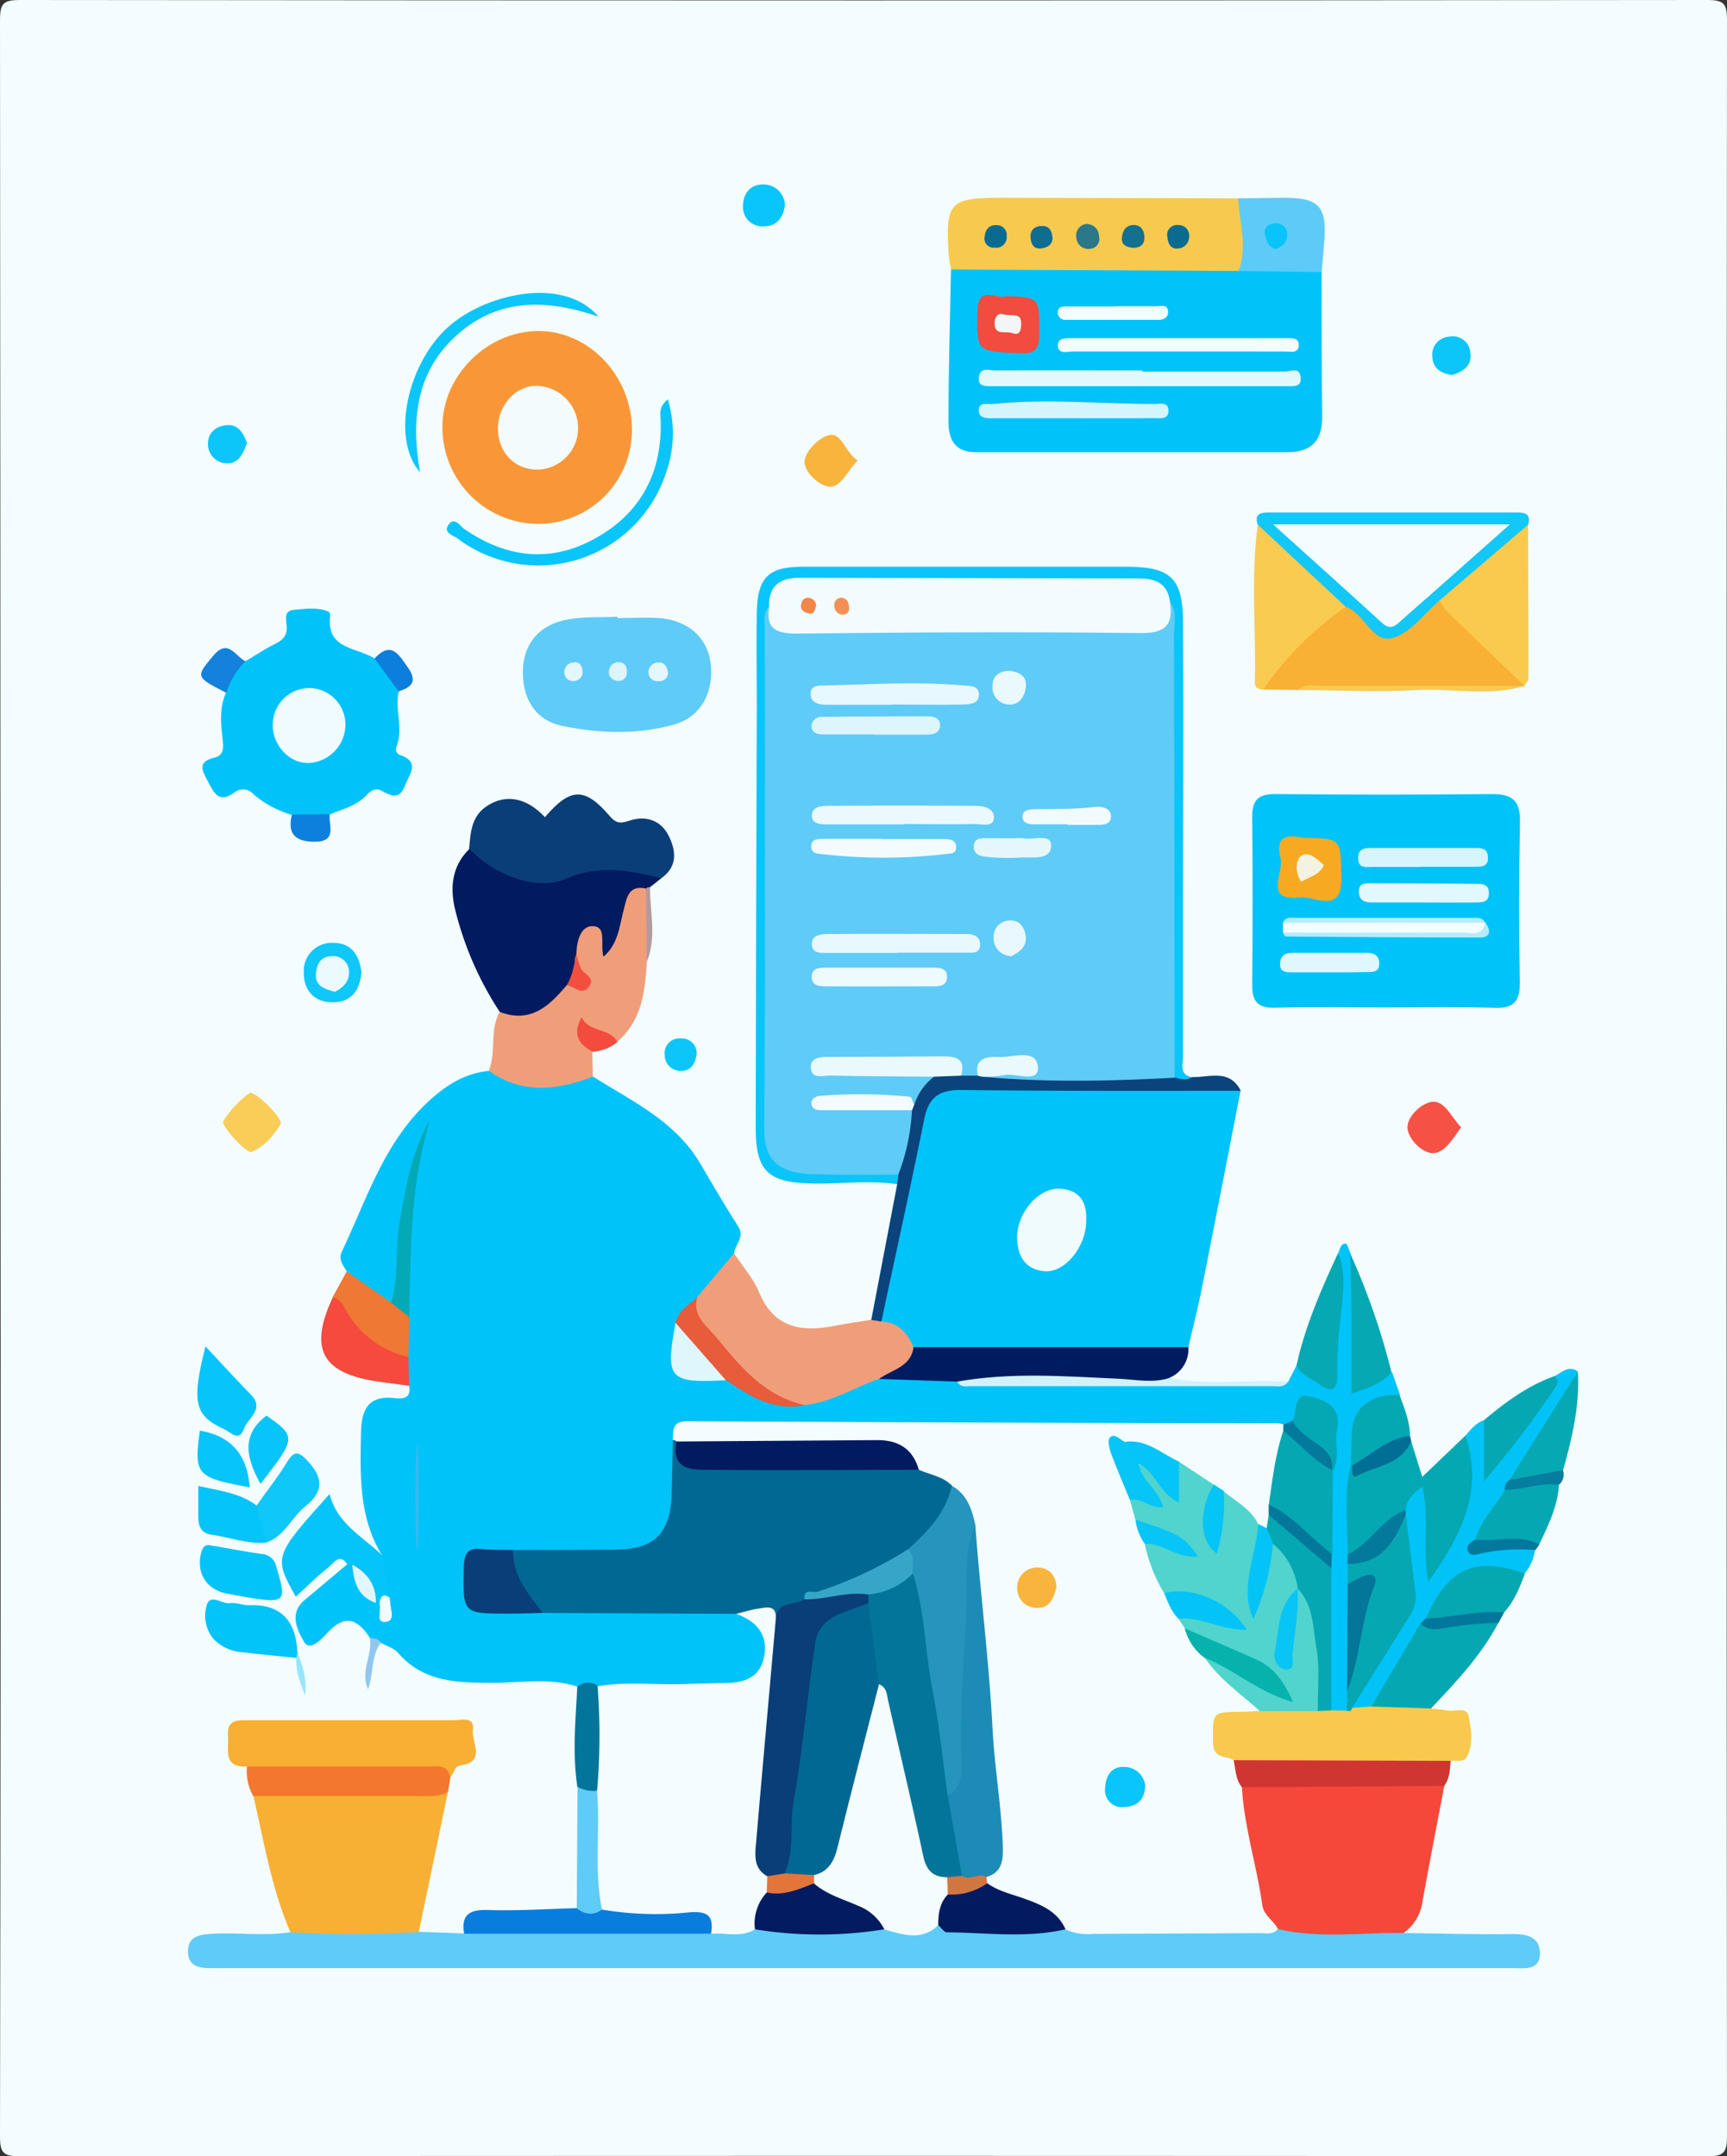 <svg xmlns="http://www.w3.org/2000/svg" id="Слой_1" data-name="Слой 1" viewBox="0 0 350 437"><rect x="0" y="0" width="350" height="437" fill="#333333" stroke="none"/><defs><style>.cls-1{fill:#f3fcfe}.cls-2{fill:#00c3f9}.cls-3{fill:#01c3f9}.cls-4{fill:#5fcbf7}.cls-9{fill:#011a60}.cls-10{fill:#09c5f9}.cls-11{fill:#f09e7a}.cls-17{fill:#04a8b2}.cls-20{fill:#f9ca4e}.cls-30{fill:#03c4f9}.cls-31{fill:#0cc6f9}.cls-34{fill:#05a7b2}.cls-37{fill:#07c5f9}.cls-38{fill:#0fc7f9}.cls-39{fill:#05a8b2}.cls-42{fill:#03759a}.cls-48{fill:#0dc6f9}.cls-60{fill:#016893}.cls-61{fill:#093e78}.cls-67{fill:#03799c}.cls-72{fill:#e1f8fe}.cls-80{fill:#b2edfd}.cls-84{fill:#0a6b91}.cls-91{fill:#f2fcfe}.cls-93{fill:#e9f9fe}.cls-99{fill:#04c4f7}.cls-110{fill:#e7f8fe}</style></defs><path d="M.1 218.5Q.1 111.3 0 4.09C0 .67.67 0 4.09 0Q175 .18 345.91 0c3.42 0 4.09.67 4.09 4.09q-.17 214.41 0 428.82c0 3.42-.67 4.09-4.09 4.09Q175 436.82 4.09 437c-3.42 0-4.1-.67-4.09-4.09q.2-107.2.1-214.41Z" class="cls-1"/><path d="M117 341.82c-5.66-1.89-11.5-.75-17.24-.78-7.1 0-14-.12-19.12-6.11-.82-.94-2.28-1.32-3.45-2-.63-.6-1.7-.22-2.23-1-2.47-3.77-5-4.93-8.62-1-1.09 1.19-3.53 3.85-4.69 1.85-1.28-2.23-3.23-5.75.09-8.52 2.9-2.41 5.78-4.85 8.68-7.28a1 1 0 0 1 1.18.26c1.3 2.51 2.5 5.11 5 6.69a4.86 4.86 0 0 1 .76.74c1.18 0 .15-.73.31-1.07-.73-2.8-1.48-5.58-.26-8.42-4.7-7.66-4.41-16.18-4.25-24.69.07-4.58 1.3-7.78 6.8-7.14 1.73.2 3.48.06 2.93-2.54-1.5-1.73-1.27-3.83-1.26-5.88-.08-2.56-.11-5.11-.08-7.67-.1-12.6.61-25.11 4.25-37.3-2.92 9.95-4 20.16-4.39 30.48a4.91 4.91 0 0 1-1.32 3.65c-4.87.33-7.33-3-9.79-6.39-.75-1.26-1.79-2.47-1-4.09 5-10.51 8.48-21.89 17.32-30.19 3.54-3.33 7.47-5.91 12.47-6.39 6.93 2.52 14.06 1.32 21.13 1.18 7.92 5 16.64 9 21.69 17.6 2.51 4.24 5 8.53 7.65 12.67 1.46 2.25-.62 3.7-.77 5.56-1.15 4.14-4.48 6.63-7.19 9.6-1.6 1.54-3.22 3.13-3.88 5.36a7.79 7.79 0 0 0-.26 1.92c-.27 6.9.18 7.39 7.11 7.71a16.55 16.55 0 0 1 2.42.25c5.17 1.92 9.71 6 15.84 4.57 5.69-.51 10.36-4.41 16.08-4.84 5.13-.1 10.26-.61 15.37.26a13.59 13.59 0 0 0 3.41.63c20.51-.62 41 1.1 61.48 1a3.69 3.69 0 0 0 1.9-.46c.55-1.09 1.11-2.18 1.67-3.27 6.42 2.26 6.2 2.23 7-4.68.67-6 .88-12.13 1.49-18.18.33-.78.48-1.9 1.48-1.88.34 0 .65 1.29 1 2 2.19 7 1.63 14.11 1.68 21.22 0 5 0 5 4.75 3.19a4.34 4.34 0 0 1 2-.32l1.62 4.66a9.19 9.19 0 0 1-3.09 1.44c-3.72 1.25-5.65 3.63-5.33 7.72a16.54 16.54 0 0 1-.55 5.84c-.54 5.58 0 11.16-.3 16.74a20.51 20.51 0 0 1 0 2.6c.13 1.48-.06 3 0 4.43.31 7-.23 14.07 0 21.11-.07 1.6-.08 3.22-1.24 4.52a2.84 2.84 0 0 1-3.58-.28c-1.83-3.22-1-6.73-1.06-10.12-.18-6.07-.26-12.14-.14-18.2a24.71 24.71 0 0 0 .15-3.65c0-5.18-.39-10.38.21-15.55a25.23 25.23 0 0 0 1-8.25c0-2.55-.1-5.07-3.1-6s-2.9 2.51-4.52 3.56a4.62 4.62 0 0 1-3.17 1c-38-.18-76 0-114 0-2.51 0-5.84-1.32-7.27 2.41-.45 3.82.2 7.65 0 11.47-.46 7.41-4.62 11.67-12 11.89-7 .21-14 .22-20.94 0-1.15 0-2.31.13-3.47 0-3.45-.25-5.81.5-5.61 4.78.21 4.47.68 5.14 5.78 5.18a92.92 92.92 0 0 0 9.44-.07c12.57.19 25.14-.59 37.69.41a14.82 14.82 0 0 1 4.52 2 7.44 7.44 0 0 1 2.82 8.36c-.87 3.66-3.45 5.65-7.07 6.06-5.63.65-11.29.22-16.94.28-3.16 0-6.32.07-9.46.23a19.37 19.37 0 0 1-5.53-.87Z" class="cls-2"/><path d="M251.42 221.06c-2.63 13.45-5.24 26.94-7.92 40.34-.78 3.9-1.77 7.74-2.66 11.61a4.91 4.91 0 0 1-3.58 1.46c-17 0-34 .67-51-.31-3.27-1.53-5.45-4.37-8-6.74-.36-6.26 2.18-12 3.21-18q2-11.76 4.78-23.37c1.06-4.42 3.61-6.54 8.08-6.52 17.12.09 34.25.12 51.38 0 2.1-.04 3.86.85 5.71 1.53Z" class="cls-2"/><path d="M267.83 55.13c0 9.82 0 19.63.13 29.44 0 4.71-2.21 7.07-6.93 7.07h-63.34c-4.37 0-5.47-2.83-5.47-6.17 0-10.3.32-20.59.51-30.89 1.73-1.29 3.76-1.2 5.73-1.2 17.41 0 34.82-.13 52.22 0 3.9.13 7.8-.15 11.7 0 1.96.17 3.94.21 5.45 1.75Z" class="cls-3"/><path d="M284.46 391.75c7.32.09 14.63.33 21.94.21 3.1-.05 5.69.61 5.68 3.91 0 3.59-3.23 3-5.65 3H42.77c-2.25 0-4.59-.28-4.67-3.25-.1-3.24 2.41-3.56 4.82-3.71 5.31-.33 10.65.54 16-.34 2.13-1.68 4.69-1.44 7.09-1.29 6.3.4 12.75-1.31 18.91 1.23l9.18.33c1.62-1.46 3.63-1.58 5.64-1.58 14.48 0 29-.23 43.46.12 3.31.09 6.61-.2 9.92-.33 8.45.5 16.91.37 25.36.1 4.08.17 8.18.68 12.18-.67 8.59 1.56 17.24.87 25.87.55 14.16.35 28.31.53 42.46-.1 6.62.41 13.24.4 19.87.42 1.92.04 3.96-.07 5.6 1.4Z" class="cls-4"/><path d="M280.89 204.16c-7.49 0-15-.14-22.48.06-3.52.1-4.67-1.27-4.64-4.65q.17-17 0-34c0-3.37 1.17-4.68 4.69-4.64q22 .24 44 0c4.08 0 5.64 1.41 5.58 5.54q-.32 16.27-.04 32.53c.07 3.83-1.1 5.39-5.12 5.25-7.33-.25-14.66-.09-21.99-.09Z" class="cls-2"/><path d="M125.46 188.75c-8.5-.12-17 1.19-25.48-.81-2.65-.57-3.85-2.57-4.4-4.9-1.48-6.29-2.67-12.65-3.82-19-.37-2.08-.4-4.36 1.73-5.85 3.18-1.35 6.54-.85 9.82-.87q11.93-.1 23.85 0c2.28 0 4.69-.27 6.54 1.61-1.53 8.07-3.11 16.13-4.55 24.21a9.36 9.36 0 0 1-3.69 5.61Z" style="fill:#f5483b" transform="translate(159 203)"/><path d="M49.76 134c2-1.18 3.92-2.48 6-3.51 1.48-.74 2.38-1.54 2.35-3.36 0-1.3-.82-3.35 1.5-3.55s4.63-.55 6.88.32a.94.94 0 0 1 .44.79c-.93 7 5.43 6.44 9 8.78 2.65 1.47 4.56 3.5 4.88 6.67-.83 3.7 1 7.51-.49 11.21a1.26 1.26 0 0 0 .73 1.65c4.28 1.51 1.83 3.94 1 6.26-1.11 2.93-2.84 2-4.7 1-1.27-.69-2.26 0-3.08.91-2 2.15-4.84 2.79-7.42 3.89-2.51 2-5.06 1.89-7.63.11A21.36 21.36 0 0 1 51.4 161a2.78 2.78 0 0 0-4-.31c-3.14 2.25-4.12-.22-5.28-2.37s-2.17-3.91 1.28-4.76c2.17-.53 1.86-2.23 1.68-4-.31-3.1-.64-6.24.75-9.21C45 137 46.6 135 49.76 134Z" class="cls-3"/><path d="M-30.92-115.95a19.05 19.05 0 0 1-18.94 19.13 19.53 19.53 0 0 1-19.47-19.77c0-10.32 9.14-19.38 19.56-19.32 10.22.05 18.77 9.13 18.85 19.96Z" style="fill:#f99738" transform="translate(159 203)"/><path d="M-74.13 188.55a206.93 206.93 0 0 1-26 .06c-3.86-8.86-5.35-18.36-7.54-27.67 1.21-1.38 2.89-1.52 4.53-1.54 10.86-.14 21.73-.1 32.59 0a4.62 4.62 0 0 1 2.35.65q-2.95 14.24-5.93 28.5Z" style="fill:#f8b034" transform="translate(159 203)"/><path d="m92-148.09-58.25-.29c-.16-1-.41-2-.48-2.94-.71-10.71.13-11.62 10.81-11.6l47.84.12c3.21 6.01 3.24 11.26.08 14.71Z" style="fill:#f7ca4f" transform="translate(159 203)"/><path d="m134 178-2.3 1.84a5 5 0 0 1-.9 1.05c-2.16 1-2.95 2.93-3.47 5.05a27.07 27.07 0 0 1-1 3.3c-.77 1.94-1.15 4.53-3.66 4.72-2.31.18-1.22-3.13-3-3.91-1.46.61-1.38 2.1-1.88 3.25-.77 2.35-.72 4.95-2.21 7.08s-3.39 4.19-5.84 5.33c-2.74 1.36-5.84 2.57-8.46-.64a66.8 66.8 0 0 1-8.9-20.17c-1.22-4.61-1-9.18 2.76-12.86 4.44.6 7.66 4.34 12.36 4.56 3.33.15 6.39.48 9.68-.9 5.3-2.21 10.74-1 16 .7a1.33 1.33 0 0 1 .82 1.6Z" class="cls-9"/><path d="M125.19 125.26c2.82 0 5.65-.19 8.46 0 5.79.46 9.67 3.94 10.34 9 .77 5.86-1.83 11-7.36 12.57-7.42 2.1-15.19 1.83-22.64.29-5.7-1.18-8.26-5.81-8-11.61.27-5.32 3.46-9 9.26-10 3.23-.56 6.6-.37 9.9-.52Z" class="cls-4"/><path d="M181.83 240c-5.81-.88-11.64 0-17.45-.16-8.82-.2-11.23-2.55-11.22-11.39q.06-42.45.22-84.91c0-6.49-.11-13 0-19.46.16-7.12 2.38-9.22 9.35-9.22h65.44c9.13 0 11.55 2.23 11.59 11.39.1 20.82 0 41.63 0 62.45v25.48c0 1.49-.82 3.49 1.62 4.09-1.29 2.85-2.77 1.64-4.27.2-1.06-2.19-.91-4.55-.9-6.87.1-28-.28-55.94.2-83.9a11.09 11.09 0 0 0-.84-4.87c-1.11-3.14-3.54-4.16-6.64-4.17q-32.63-.12-65.25 0c-3.29 0-5.87 1.1-6.58 4.73-1.41 3.4-.53 6.92-.54 10.37l.08 89.24c0 1.83-.05 3.66.06 5.48.3 5.15 2.09 7.09 7.3 7.68 3.64.42 7.31.13 11 .22 2.31 0 4.68-.2 6.79 1.12a1.63 1.63 0 0 1 .04 2.5Z" class="cls-10"/><path d="M178.63 267.82c3.37.18 5.26 2.29 6.49 5.18.47 5.17-3.21 5.86-7 6.45-5 1.75-9.61 4.74-15 5.3-10.62-.32-15.12-8.99-21.12-15.53a4.91 4.91 0 0 1-.7-6.33l7.46-8.89c1.72 2.63 3.9 5.07 5.09 7.92 3.07 7.32 8.68 8.08 15.39 6.76 2.43-.47 4.89-.81 7.33-1.22.81-.64 1.43-.25 2.06.36ZM101.28 205.07c6.18 2.39 10-1.14 13.56-5.4 1.84-.45 3.53-1 2.07-3.44a3.1 3.1 0 0 1-.11-2.8c.07-2.61.83-5.85 3.4-5.73 2.87.13 1.36 3.75 2.12 6.18 3-2.62 3.2-6.16 4.07-9.43.62-2.3.86-5.17 4.53-4.37a44.59 44.59 0 0 1 .16 14.85c-.33 6-1 11.86-5.93 16.16-2.15-.25-4.06-1.19-6.15-1.84-.74 1.65 2 2.27 1.05 3.9 0 1.68.06 3.37.1 5.06-7.15 2.7-14.29 3.66-21.09-1.21 1.56-3.8.11-8.2 2.22-11.93Z" class="cls-11"/><path d="m104-63.16-7-.1c-1-1.16-.38-2.24.38-3.08A161.37 161.37 0 0 1 111-79.91a3.72 3.72 0 0 1 2.76-.86c2.82.49 4.32 2.81 6.18 4.57s3 1.75 5 .18c2.49-2 4.51-4.8 8-5.3C139-77.16 143.32-71 149.18-66.66a2.3 2.3 0 0 1 .76 2.7c-6.22 1.1-12.48.27-18.72.46-9.08.28-18.15-.38-27.22.34Z" style="fill:#f8b135" transform="translate(159 203)"/><path d="M-25-25c-6.45-1.59-12.38-2.86-19.36.12-4.9 2.1-11.55.17-16.58-3.48-1.05-.77-2-1.73-3-2.6.33-3.24.39-6.55 3.6-8.67 3.79-2.51 8-1.79 11.78 2.24 5.14-6 8.06-6.17 13.15-.2 1.46 1.71 2.44 1.38 4.18.85 3.18-1 6.13 0 7.68 3s2 6.32-1.45 8.74Z" style="fill:#0a3e78" transform="translate(159 203)"/><path d="m110.82 143.64 3.12.05c.53-.53.9-1.24 1.64-1.55a11.08 11.08 0 0 1 3.83-.55c3.94.12 8-.45 11.62 1.65 1.13.14 2.27.22 3.39.43 1.49.26 3.86-.89 4.25 1.26.49 2.66 1 5.59-.43 8.18-.61 1.12-2.1.6-3.21.74a8.19 8.19 0 0 1-4.67 1.57c-13.13 0-26.26.67-39.39-.37-2.47-.59-4.61-1.49-5.28-4.38-1.24-5.27.93-8.14 6.42-8.2h3.42c4-.06 7.92 0 11.88.06a5.59 5.59 0 0 1 3.41 1.11Z" style="fill:#f8c94e" transform="translate(159 203)"/><path d="M-108.94 155c-5 .26-3.63-3.44-3.85-6.2-.28-3.38 2-3.19 4.23-3.18h41.4c1.59 0 4.42-.89 4 2-.32 2.41 2.72 6.36-2.38 7.13-1.58.24-1.37 1.7-2.21 2.39-11.19-1.23-22.43-.33-33.64-.62-2.61-.03-5.32.37-7.55-1.52Z" style="fill:#f8af33" transform="translate(159 203)"/><path d="m118.91 142.85-3.89.27c-.69-1.26.12-2.22.69-3.18.67-1.14 1.43-2.23 2.14-3.35 9.34-14.79 9.34-14.79 6.83-32.46a7.08 7.08 0 0 1 .1-1.53 4.59 4.59 0 0 1 .43-1.42c.8-1.44 1.49-3.38 3.42-3.15 2.27.27 2.44 2.45 2.58 4.27.26 3.65 0 7.31.13 11.18 4.56-5.14 6.9-10.8 6.26-17.62a23 23 0 0 1 .4-7.93c1.09-1.23 2.1-2.58 3.78-3.1 2.62 2.65.73 6 1.75 9.49 4.09-6.39 8.4-12.32 12.47-18.42 1.5-.69 2.81-2.27 4.73-1-2.84 8.23-8.19 15-12.73 22.29a13.78 13.78 0 0 0-1.28 2.36c-1.67 3.38-4.34 6.16-5.83 9.64.31 2.22 1.75.76 2.65.75 2.9 0 5.95-1.25 8.54 1.1a9.17 9.17 0 0 1-2.06 4.81 15.56 15.56 0 0 1-6.36.36c-5.26-.61-8.9 1.37-11 6.21a12.77 12.77 0 0 1-1.58 2.49c-.41.59-.84 1.15-1.25 1.73-2.46 4.1-4.81 8.25-7.19 12.38a8.31 8.31 0 0 1-3.73 3.83Z" style="fill:#01c3f7" transform="translate(159 203)"/><path d="M297 290.93c3.07 9.53 1.06 17.69-7.53 29.64-1.32-6.44.31-12.69-1.22-19.25-2 1.36-3.13 2.68-3.39 4.72-3.66 3.31-6.11 8.21-11.73 9 .06-6.07-.88-12.18.65-18.19l.62.23c4.84.6 7.77-3.25 11.59-5l2.25 7.23c2.99-2.87 5.88-5.62 8.76-8.38Z" class="cls-17"/><path d="M19.15 76.46c2.56-1.89 6.44-2.36 7-6.45h55.69A6.27 6.27 0 0 1 78 76.23c-1 1.36-2.55 1.31-4 1.22-13-.79-26-.35-39-.45Z" style="fill:#011b60" transform="translate(159 203)"/><path d="M113.72-80A65.73 65.73 0 0 0 97-63.26c-.94 0-1.7-.31-1.68-1.33.25-10.7-.85-21.42.58-32.09 7.5 3.87 13.22 9.68 17.82 16.68Z" style="fill:#f9cb51" transform="translate(159 203)"/><path d="M308.94 139c-4.47-4.3-9-8.57-13.4-12.9-1.39-1.36-3-2.54-3.74-4.5 0-2 1.59-2.75 2.8-3.85 3.55-3.26 7.38-6.2 10.92-9.48 1.14-1.06 2.12-2.73 4.17-2 0 10.35.08 20.71.06 31.06 0 .67-.53 1.16-.81 1.67Z" class="cls-20"/><path d="m150.69-96.66-17.89 15.3c-3.13 2.66-5.88 6.58-9.48 7.64-4.23 1.25-5.74-5-9.6-6.31L95.89-96.68c-.76-2.33.76-2.46 2.39-2.46h50c1.56.01 3.11.14 2.41 2.48Z" style="fill:#13c7f7" transform="translate(159 203)"/><path d="m19.63 64.82-2.06-.32Q20.2 50.76 22.83 37c.08-.68.17-1.35.25-2-.64-4.37 1.3-8.39 1.71-12.63a9.66 9.66 0 0 1 .37-1.5c1-2.79 2.27-5.33 5.13-6.66a16.18 16.18 0 0 1 5.71-.58 20.66 20.66 0 0 1 3.42.2 11.7 11.7 0 0 1 1.77.31c10.21 1 20.43-.15 30.64.24 2.47.1 5-.18 7.28 1 1.15.27 2.31.69 3.42-.1 3.53.12 7.63-1.75 9.93 2.78-18.92 0-37.85.07-56.78-.16-4.54 0-6.52 1.61-7.39 6-2.75 13.66-5.77 27.28-8.66 40.92Z" style="fill:#0b437c" transform="translate(159 203)"/><path d="m118.91 142.85 10-16.9c3.58-.3 7.14-.75 10.7-1.26 1.76-.25 3.62-.26 5.07 1.17-3.5 6.63-8.56 12-13.67 17.38Z" style="fill:#04a7b2" transform="translate(159 203)"/><path d="M-108.94 155h36.45c1.9 0 4.18-.63 4.76 2.25-.15.94-.31 1.89-.47 2.83-1.78 1.19-3.8.92-5.77.92h-33.7a10.07 10.07 0 0 1-1.27-6Z" style="fill:#f4772f" transform="translate(159 203)"/><path d="M-14.94 188.89h-50c-.66-4 1.21-4.93 5-4.8 5.93.19 11.89-.22 17.83-.38 2-.66 4.19-.65 6.29-1a117.74 117.74 0 0 0 17.21.55c4.49-.26 5.19 1 3.67 5.63Z" style="fill:#097ddc" transform="translate(159 203)"/><path d="M92-148.09c1.89-4.91.18-9.81-.08-14.71 3.11 0 6.23-.11 9.34-.12 7 0 8.64 1.73 8.13 8.72-.15 2.11-.36 4.22-.54 6.33Z" style="fill:#5dcbf7" transform="translate(159 203)"/><path d="m-81.58 112.18 1.55 8.57c-1.26-.57-1.38.83-2.09 1.21-.23 0-.46-.06-.69-.1-1.64-2.55-3-5.28-4.79-7.74l-1-.14c-1.65-2.31-2.81-.15-3.8.62-2.32 1.82-4.41 3.93-6.65 6-4.52-8.13-4.5-8.18 6.84-20.81 1.54 6.05 6.73 8.61 10.63 12.39Z" style="fill:#04c4f9" transform="translate(159 203)"/><path d="m91 153.73 44 .13c-.19 1.75-.13 3.58-1.33 5.07l-41 .28c-2.4-1.21-2.99-3.07-1.67-5.48Z" style="fill:#cf3531" transform="translate(159 203)"/><path d="M135.34 80.93a23.79 23.79 0 0 1-.4 15 27.23 27.23 0 0 1-42.21 13.2c-.89-.67-3-1.13-1.81-2.81s2.3.29 3.21.91c8.55 5.86 17.5 6.94 26.65 1.8s13.42-13.31 13.12-23.85c-.04-1.18-.53-2.61 1.44-4.25Z" class="cls-10"/><path d="m-76.23 72 .12 5.84c-2.11-.28-4.23-.55-6.33-.86-11.33-1.64-14-6.6-9.14-17a1.4 1.4 0 0 1 2.17.26c3.23 5.22 8.33 8.32 13.18 11.76Z" style="fill:#f54a3d" transform="translate(159 203)"/><path d="M60.07 336c-3.62-.38-7.25-.71-10.86-1.15a8.93 8.93 0 0 1-5.77-2.52 7.32 7.32 0 0 1-1.55-7c.7-2.47 3.09-.2 4.73-.42 1.27-.16 2.62.44 3.92.4 6.59-.2 9.43 3.33 9.72 9.51a.83.83 0 0 1-.19 1.18Z" class="cls-30"/><path d="M121.31 64.18c-10.18-3.49-20-3.94-28.5 3.53-8.23 7.23-9.66 16.77-7.69 28-5.89-6.79-2.6-21.74 5.46-29.22 7.23-6.75 23.42-10.85 30.73-2.31Z" class="cls-31"/><path d="M43.56 313.33c3.25.56 6.33 1.17 9.44 1.59a3.18 3.18 0 0 1 3 2.64c2.13 6.93 1.83 7.38-5.23 6.26-1.63-.26-3.26-.57-4.88-.88-4.27-.82-6.31-4.57-5-8.65.67-1.82 1.82-.93 2.67-.96Z" class="cls-30"/><path d="M129.93 125c.29-.59.57-1.19.87-1.78 4.39-8.71 9.64-10.7 19.25-7.3-1.06 2.81-2.16 5.6-4.23 7.87-5.26.82-10.41 3.1-15.89 1.21Z" style="fill:#05a7b1" transform="translate(159 203)"/><path d="M112.2 50.9c1.68 4.18.92 8.56.52 12.74A90.56 90.56 0 0 0 112 75.5c.1 3.43-1.26 3.82-3.71 2-1.57-1.16-3.6-1.8-4.54-3.74 1.74-8.01 5.03-15.46 8.45-22.86Z" style="fill:#05a8b3" transform="translate(159 203)"/><path d="M299 312c1.12-3.87 4-6.7 6-10 3.48-2.07 7-3.55 10.94-1-.29 4.33-2.16 8.14-4 12-4.32-.5-8.79 1.05-12.94-1Z" class="cls-34"/><path d="M-76.23 72a19.2 19.2 0 0 1-12.38-9c-.71-1.16-1.23-2.78-3-3.07l2.88-5.25 9 6.3a4.44 4.44 0 0 1 3.69 2.94c-.08 2.7-.13 5.37-.19 8.08Z" style="fill:#ef7834" transform="translate(159 203)"/><path d="M123 75.1c-2 2.33-4.82 3.24-8.11 4.36V63.18c0-4.06-.17-8.11-.26-12.17A141.67 141.67 0 0 1 123 75.1Z" style="fill:#06a8b3" transform="translate(159 203)"/><path d="M41.65 272.86c3.53 3.77 6.29 6.84 9.19 9.78s-.64 4.73-1.39 6.91c-1 2.81-2.75.66-4 .1-6.02-2.74-6.7-5.4-3.8-16.79Z" class="cls-37"/><path d="M52 305.11c2-2.88 4.27-5.65 6.09-8.66 1.46-2.4 2.32-2.47 4.27-.36 3.19 3.45 3.25 6.22-.5 9.21-2.79 2.23-4.17 6-7.84 7.31-1.85-2.17-3.23-4.48-2.02-7.5Z" class="cls-38"/><path d="M315 278.9a1.42 1.42 0 0 1 .3 2.14 207.06 207.06 0 0 1-14.56 19.19v-12.4c4.35-3.67 8.88-7.01 14.26-8.93Z" class="cls-39"/><path d="m-107 102.11 2 7.5c-3.85.39-7.43-1.07-11.16-1.59-2.13-.3-2.62-1.73-2.65-3.53v-6.34c4.26.96 8.38 1.38 11.81 3.96Z" style="fill:#05c4f9" transform="translate(159 203)"/><path d="m146.91 96.94 13.86-22c.42 6.9-1.17 13.5-3 20.06-3.3 2.4-7.05 2.35-10.86 1.94Z" style="fill:#06a9b3" transform="translate(159 203)"/><path d="M273.78 296.82c0-2 .12-3.92.14-5.88 0-5.47 3.77-8.61 9.73-8.18 1 2.67 2.06 5.32 2.11 8.23-3.77 2.3-7 5.58-11.77 6Z" class="cls-17"/><path d="M122 387c-1.77 1.28-3.46 1-5.11-.25l.15-24.61a3.51 3.51 0 0 1 4.78 1.33c1.06 7.78 1.59 15.63.18 23.53Z" class="cls-4"/><path d="M121 362.91a6.49 6.49 0 0 1-4-.82c-1-6.75-.36-13.51 0-20.27a3.35 3.35 0 0 1 4.12-.18c3.7 7.11 2.78 14.2-.12 21.27Z" class="cls-42"/><path d="M35 77c10.87-1.93 21.79-1.08 32.7-.58 3.46.16 6.89.94 10.31-.16 8 1.62 16 .21 24 .8-.81 1.21-2.07.86-3.17.86H38.05c-1.05-.04-2.32.44-3.05-.92Z" style="fill:#d1f2fb" transform="translate(159 203)"/><path d="M-108.33 18.46c1.67.06 6.74 5.44 6.21 6.31-1.44 2.39-3.25 4.61-5.92 5.67-1 .41-6.21-5.32-5.71-6.22a20.28 20.28 0 0 1 5.42-5.76Z" style="fill:#f9cd57" transform="translate(159 203)"/><path d="M50.61 301.44c-10.86-2-11.33-2.56-10.11-11.51 6.29 1.07 9.61 4.81 10.11 11.51Z" class="cls-37"/><path d="M73.25 197c-.33 4-2.27 6.19-6 6.13s-5.76-2.62-5.68-6.13a5.66 5.66 0 0 1 6-5.91c3.87-.01 5.27 2.78 5.68 5.91Z" class="cls-38"/><path d="M137.11 25.45c-1.58 2.26-3.32 5.17-5.59 5.25s-5.16-2.87-5.28-5.11 2.83-5.11 5.09-5.3c2.52-.21 3.82 3.18 5.78 5.16Z" style="fill:#f55245" transform="translate(159 203)"/><path d="M-106.21 97.73C-109 92.65-110.3 87.9-105 83.9c6.08 4.24 6.07 4.48-1.21 13.83Z" style="fill:#08c5f9" transform="translate(159 203)"/><path d="M14.83-109.7c-2.14 2.13-3.38 5.53-5.77 5.33-2.16-.18-5.2-3.14-5-5.22s3.15-5 5.18-5.26c2.49-.31 3.11 3.71 5.59 5.15Z" style="fill:#f8b43d" transform="translate(159 203)"/><path d="M159.06 41.68c-.38 2.52-1.72 4.27-4.48 4.19a3.89 3.89 0 0 1-4-4.16c0-2.62 1.7-4.5 4.36-4.32a4.28 4.28 0 0 1 4.12 4.29Z" class="cls-10"/><path d="M294.29 76c-2.21-.3-3.9-1.29-4-3.69a3.63 3.63 0 0 1 3.46-4.08 3.54 3.54 0 0 1 4.23 3.25c.39 2.7-1.48 3.83-3.69 4.52Z" class="cls-48"/><path d="M50.06 89.78c-.74 1.92-1.5 4-3.77 4.11a3.86 3.86 0 0 1-4.14-4c0-2.34 1.77-3.56 3.87-3.73 2.39-.16 3.29 1.71 4.04 3.62Z" class="cls-31"/><path d="M-109.24-69a15.81 15.81 0 0 0-3.89 6.41c-6.31-3.23-6.25-3.24-2.61-7.55 2.99-3.57 4.43.21 6.5 1.14Z" style="fill:#1482dd" transform="translate(159 203)"/><path d="M263 139.84c1.56-1.39 3.47-.83 5.23-.83h40.69c-7.11 2.2-14.39.45-21.58.83-8.08.46-16.22.05-24.34 0Z" class="cls-20"/><path d="M115 94c3.89-2.07 7.07-5.53 11.77-6 .08.35.16.71.23 1.07-2.06 4.84-7.21 5-11.06 7.06-1.15.6-.78-1.31-.94-2.13Z" style="fill:#016e96" transform="translate(159 203)"/><path d="m-99.83-37.91 7.63-.09c-.22 2.28 1.61 5.57-3 5.59-3.88-.01-5.65-1.51-4.63-5.5Z" style="fill:#0d80dd" transform="translate(159 203)"/><path d="m-78.22-62.89-4.88-6.67c3.45-3.66 4.94-.74 6.78 1.86 1.97 2.8.73 4-1.9 4.81Z" style="fill:#0d7edc" transform="translate(159 203)"/><path d="M141.16 213.9c-.34 1.5-.93 3.21-3.28 3.12a3.16 3.16 0 0 1-3.16-3.18 3 3 0 0 1 3.28-3.39 3 3 0 0 1 3.16 3.45Z" class="cls-48"/><path d="M129.93 125c5.32-.14 10.53-1.69 15.89-1.21l-1.12 2.12a65.14 65.14 0 0 0-10.7 1c-1.65.23-3.64.73-5.07-.92Z" style="fill:#03779b" transform="translate(159 203)"/><path d="M140 109c4.31.56 8.8-1.2 13 1l-.83 1.15a37.33 37.33 0 0 0-11.15.71c-.83.21-2.14.61-2.54-.6s.7-1.73 1.52-2.26Z" style="fill:#03789d" transform="translate(159 203)"/><path d="M-38.91 10.15c-2.7-1.46-4.15-3.41-2.23-7 1.56 3.18 5.62 2.06 7.29 5a8.59 8.59 0 0 1-5.06 2Z" style="fill:#f34b3e" transform="translate(159 203)"/><path d="m146.91 96.94 10.85-2a2.74 2.74 0 0 1-.85 3c-3.73-.54-7.26 1-10.94 1a2 2 0 0 1 .94-2Z" style="fill:#067d9f" transform="translate(159 203)"/><path d="M-27.92-8.07q-.07-7.42-.16-14.85a.76.76 0 0 1 .82-.24c-.02 5.04 1.38 10.16-.66 15.09Z" style="fill:#b29a9f" transform="translate(159 203)"/><path d="M-84.06 128.94c.86.08 1.76.09 2.23 1-2 2.66-1.41 6.11-2.58 9.4-1.67-3.78 1-7.01.35-10.4Z" style="fill:#91c7ef" transform="translate(159 203)"/><path d="M-98.93 133c.06-.38.13-.77.19-1.15 1 2.56 2 5.1 1.55 8.76-1.09-2.93-1.94-5.12-1.74-7.61Z" style="fill:#98e6fc" transform="translate(159 203)"/><path d="M250 356.73c.44 1.86.38 3.88 1.69 5.48.47 8.1 3 15.85 4.12 23.83.33 2.26 2.33 3.14 3.17 4.9-1 1.23-2.45.83-3.73.83-11.32.08-22.64.1-33.95.16a10.82 10.82 0 0 1-5.36-.89c-4.18-2.5-8.32-5.06-13.06-6.47a4.73 4.73 0 0 1-3.5-3.14 3.93 3.93 0 0 1 .48-2.4c2.76-5.4 1.65-11.08 1.09-16.66-1.74-17.2-3.07-34.43-4.4-51.66-.5-3.43-1.19-6.71-4.55-8.71-2.43-1.5-5.5-2-7.26-4.54-2.14-3.39-5.44-4-9.11-4h-31.44c-2.16 0-4.34.17-6.44-.53a4 4 0 0 1-1.4-1.08c.07-2-.16-3.83 3-3.82q59.9.31 119.79.42a3.89 3.89 0 0 1 1 .27 3.17 3.17 0 0 1 .8 1.37c-.08 5-1.72 9.72-2.29 14.63a15.61 15.61 0 0 0-.31 2.25 5.72 5.72 0 0 1-1 2.83c-1 .78-1.83.29-2.68-.24a53.72 53.72 0 0 0-7.12-6.45c-.75-.5-1.48-1-2.22-1.53-2.4-1.59-4.74-3.28-7.27-4.68-3.21-1.62-6.29-3.58-10-3.9-2-.3-1.62.85-1.26 2 .9 2.93 2 5.76 3.19 8.6.44 1.31.86 2.63 1.18 4 .29 1.83 1.27 3.41 1.87 5.13a67.18 67.18 0 0 0 3.72 9.49c.95 1.74 1.89 3.49 2.8 5.26.39.76.76 1.54 1.17 2.3a27.09 27.09 0 0 0 4.07 5.73c3.18 4.06 8 6.62 10.55 11.23-1.15.06-2.3.15-3.45.17-6.41.07-6.08.06-6.06 6.2.02 3.52 2.7 2.57 4.17 3.62Z" class="cls-1"/><path d="M186.21 297.87c2.28 1 4.87 1.34 6.72 3.22 1.43 4.79-2.39 7.31-4.6 10.48-.91 1.32-2.49 2.07-3.7 3.16-6.33 5.1-14 7.38-21.45 10.09a34.43 34.43 0 0 1-6.18 3.43c-2.48-1.26-5.28-.35-7.83-1.18l-39.17-.19c-5.52-3.42-7.56-7.75-6-12.76 7 0 13.92 0 20.88-.08 7.8-.08 11-3.35 11.24-11.27.09-3.63.16-7.26.24-10.89a.76.76 0 0 1 .74.26c2.36 3.3 5.68 4.24 9.56 4.23h32.4c2.47.02 5-.13 7.15 1.5Z" class="cls-60"/><path d="M149.18 327.07c1.55-.37 3.09-.86 4.67-1.09s3.38-.74 3.42 1.88c1.62 2 1.32 4.38 1.09 6.65-1.31 12.81-2.15 25.65-3.43 38.49a13.43 13.43 0 0 0 .94 6.29 9.88 9.88 0 0 1 .3 4.29c-.85 2.54-1.23 5.32-3.17 7.42-2.82 1.77-5.93.62-8.89.91.54-3.51-.5-4.67-4.42-4.35A65.62 65.62 0 0 1 122 387c-1.66-8-.33-16-1-24a130.21 130.21 0 0 0 .11-21.27c5.95-1 12-.21 17.93-.45 2.49-.09 5-.16 7.47-.18 3.93 0 7.49-.83 8.35-5.38s-1.65-7.21-5.68-8.65Z" class="cls-1"/><path d="m284.9 306.92 2 16.13a7.08 7.08 0 0 1-1.36 4.66c-3.81 6.15-7.67 12.28-11.5 18.41-.14.6-.47.84-1.08.57 0-1.28.07-2.57.11-3.85 1.08-6.31 1.09-12.81 3.37-18.89 1.48-4-2.41-1.71-3.31-2.9v-4.16c5.35-1.6 8.12-6.31 11.77-9.97Z" class="cls-39"/><path d="M257.15 304.92c.71-5 1.29-10.08 2.91-14.92 4.53.8 6.77 4.64 9.84 7.38.07.23.13.46.2.68L270 315c-5.59-1.77-9-6.15-12.85-10.08Z" class="cls-34"/><path d="M256.71 309.69c.13-.89.27-1.78.4-2.67 5.36 2.28 9.35 6.17 12.7 10.81v28.81l-2.75.13c-1.71-2.09-1.42-4.66-1.39-7 0-5.64-1.24-11-2.82-16.33a9.15 9.15 0 0 1-.73-1.24 28.31 28.31 0 0 0-5.09-9c-.62-1.2-1.18-2.28-.32-3.51Z" class="cls-39"/><path d="M104 314.12c-.18 5.28 3.07 8.94 6 12.76-2.3.05-4.6.15-6.9.15-9.41 0-9.3 0-9.11-9.43.06-2.71.73-4 3.6-3.67 2.11.21 4.26.13 6.41.19Z" class="cls-61"/><path d="M-17.69 59.89c-1.11 3.83 2 5.83 3.86 8.14C-8.94 74-4 80 4.1 81.76c-6.3 1.31-11.2-1.79-16-5.09-5-2.4-8.23-6.44-10.15-11.58.47-2.54 2.77-3.57 4.36-5.2Z" style="fill:#e85b3b" transform="translate(159 203)"/><path d="M-76.06 63.94-79.75 61c1.66-5.25.78-10.76 1.7-16.12 1.26-7.3 2.48-14.55 6.26-21.12-4.06 13.13-4.02 26.67-4.27 40.18Z" style="fill:#04a9b6" transform="translate(159 203)"/><path d="M102.94 84.93c1-1.78.16-5.62 3.15-5s7 1.93 5.88 6.91c-.6 2.69.78 5.62-.88 8.22l-.17-.13c-.94-2.26-2.93-3.49-4.66-5-1.51-1.35-3.91-2.23-3.32-5Z" style="fill:#04a8b4" transform="translate(159 203)"/><path d="M114.11 118.05c1-.53 2-1.11 3-1.56 2-.85 3.23-.14 2.41 1.92-2.75 6.93-2.8 14.52-5.52 21.43Z" style="fill:#03769a" transform="translate(159 203)"/><path d="m-22.09 65.09 10.15 11.58a2.78 2.78 0 0 1-.49.08c-10.97.56-11.76-.4-9.66-11.66Z" style="fill:#def6fc" transform="translate(159 203)"/><path d="M284.9 306.92c-2.19 5.4-4.9 10.18-11.82 10v-1.88c4.58-2.12 6.88-7.22 11.73-9a2.36 2.36 0 0 1 .09.88Z" class="cls-67"/><path d="M110.81 114.83 98.11 104v-2.1c5.06 2.33 8.43 6.82 12.8 10Z" style="fill:#03789b" transform="translate(159 203)"/><path d="M261.94 287.93c1.13 2.14 3.1 3.34 5 4.69 1.74 1.25 3.42 2.74 3 5.31-3.85-1.94-6.5-5.39-9.86-7.93v-1.24Z" class="cls-67"/><path d="M-87.6 114.12c3.1 1.65 4.84 4.14 4.79 7.74-3.73-1.26-4.51-4.34-4.79-7.74Z" style="fill:#e2f7fd" transform="translate(159 203)"/><ellipse cx="84.54" cy="303.48" rx=".37" ry="10.57" style="fill:#35baf1"/><path d="M76.88 325c.22-1.23.54-2.29 2.09-1.21 0 .33.09.65.11 1 .06 1.5 1.2 3.89-1.2 3.92-1.8-.03-.46-2.51-1-3.71Z" class="cls-1"/><path d="M61.14 44.37c0 5.31-4.31 10.62-8.47 10.26-3.93-.33-5.53-3.14-5.54-6.92 0-4.92 4.34-10 8.59-9.81s5.58 2.93 5.42 6.47Z" style="fill:#f0fbfe" transform="translate(159 203)"/><path d="M231.52 75.3h28.89c1.14 0 2.92-1 3.18 1.12s-1.48 1.84-2.75 1.84h-59.78c-1.3 0-3 .16-2.66-1.9s2.06-1.28 3.24-1.28c10-.06 19.92 0 29.88 0Z" class="cls-72"/><path d="M238.47 71.22h-21c-1.14 0-3.1.73-3.08-1.34 0-1.38 1.66-1.35 2.82-1.35h43.45c1.12 0 2.67-.14 2.55 1.53s-1.76 1.16-2.79 1.17c-7.31.01-14.63-.01-21.95-.01Z" class="cls-1"/><path d="M59-118.24H42.61c-1.3 0-3.14.19-3.25-1.45-.14-2 1.85-1.32 3-1.44 10.91-1.13 21.82 0 32.73 0 1 0 2.65-.47 2.72 1.25.08 2-1.72 1.61-2.92 1.62-5.29.05-10.59.02-15.89.02Z" style="fill:#d5f5fe" transform="translate(159 203)"/><path d="M45-143c6.85.27 6.6.27 6.61 8 0 4-2.23 3.65-4.76 3.55-7.93-.32-7.93-.52-7.78-8.45.13-5.66 4.21-2.19 5.93-3.1Z" style="fill:#f24b3f" transform="translate(159 203)"/><path d="M226 62.07h8.43c.84 0 2.16-.48 2.29 1 .1 1.21-.81 1.75-1.91 1.75h-18.83a1.49 1.49 0 0 1-1.61-1.51c0-1.16.93-1.2 1.72-1.21H226ZM190.15 390.17c-3.41 3.29-7.18 1.9-10.93.85-4.66-3.52-11.07-4.25-14.8-9.26a3.33 3.33 0 0 1 .27-2.28c2.4-2.48 3.43-5.48 4.31-8.76 2.76-10 4.48-20.41 8.93-29.95 3.48.19 3.46 3.14 4 5.39 2 8.69 4.13 17.36 5.88 26.1.61 3 1.67 5.69 4.44 7.39a5.39 5.39 0 0 1 .85 3.94 14.73 14.73 0 0 1-2.95 6.58Z" class="cls-1"/><path d="M5.93 178.67c2.61 2.31 5.94 3.2 9 4.57a9.91 9.91 0 0 1 5.29 4.76A82.1 82.1 0 0 1-6 188a9.27 9.27 0 0 1 2.37-7.44c3.05-1.16 6.06-2.78 9.56-1.89Z" style="fill:#021b61" transform="translate(159 203)"/><path d="M31.15 187.17c0-2.27.24-4.48 1.94-6.23a10.31 10.31 0 0 1 8-2.27c2.28 1.64 5 2.2 7.57 3.14 3.34 1.19 6.7 2.57 8.28 6.19-7.94 1.83-16 .67-24 .61-.57.04-1.18-.92-1.79-1.44Z" style="fill:#021b60" transform="translate(159 203)"/><path d="M105.1-33.19c7.8.1 7.6.11 7.76 7.94s-5.47 3.76-8.41 4.12c-7.46.9-3.19-5.11-3.93-7.94-1.36-5.18 2.32-4.6 4.58-4.12Z" style="fill:#f6aa22" transform="translate(159 203)"/><path d="M129-27.3h-9.92c-1.26 0-2.79.36-2.84-1.74 0-1.89 1.15-2.11 2.6-2.11h21.33c1.26 0 2.3.22 2.39 1.82.11 2-1.29 2-2.64 2H129Z" style="fill:#d6f5fd" transform="translate(159 203)"/><path d="M288.44 182.9h-10.48c-1.59 0-2.58-.58-2.57-2.28s1.33-1.62 2.48-1.62q10.48 0 21 .12c1.32 0 2.85-.11 2.88 1.85s-1.44 1.92-2.79 1.93c-3.53.02-7.02.01-10.52 0Z" class="cls-72"/><path d="M260 189v-2c7.23-1.08 14.5-.41 21.74-.43 6.42 0 12.87-.6 19.28.37.8 1.8-.1 2.54-1.75 2.51-13.12-.23-26.22.66-39.27-.45Z" class="cls-1"/><path d="M110-5.95h-6.94c-1.33 0-2.81.1-2.63-1.94.12-1.41 1-2 2.33-2h15.36c1.68 0 2.48.82 2.4 2.41S119-6 117.92-6c-2.65.07-5.29.05-7.92.05Z" style="fill:#dff7fe" transform="translate(159 203)"/><path d="M260 189c12.07 0 24.14.05 36.21 0 1.79 0 4.19 1 4.81-2 1.2 1.61 1.11 3-1.15 3-13.1 0-26.2-.1-39.3-.2-.22-.06-.41-.54-.57-.8ZM301 187h-41c.5-1.22 1.59-1 2.54-1h35.87c.93 0 2-.16 2.59 1Z" class="cls-80"/><path d="M-95.9-63.55a7.41 7.41 0 0 1 6.9 7.62 7.82 7.82 0 0 1-7.59 7.57c-3.92 0-7.32-3.83-7.14-8a7.46 7.46 0 0 1 7.83-7.19Z" style="fill:#effbfe" transform="translate(159 203)"/><path d="M-58.09-116c-.1-4.67 3.46-8.76 7.65-8.8a8.59 8.59 0 0 1 8.6 8.55 8.42 8.42 0 0 1-8.09 8.42c-4.63.09-8.07-3.35-8.16-8.17Z" style="fill:#f3fbfc" transform="translate(159 203)"/><path d="M60.86-157.57a2.49 2.49 0 0 1 2.87 2.48 2 2 0 0 1-1.79 2.52 2.44 2.44 0 0 1-2.8-2.18 2.4 2.4 0 0 1 1.72-2.82Z" style="fill:#2a7888" transform="translate(159 203)"/><path d="M241 47.82a2.42 2.42 0 0 1-2.41 2.56c-1.4.06-1.87-1.08-2-2.31a2 2 0 0 1 2.27-2.45 2.09 2.09 0 0 1 2.14 2.2Z" class="cls-84"/><path d="M70.68-152.76c-1.22-.12-2.41-.5-2.32-1.93s.73-2.67 2.31-2.71 2.28 1.13 2.26 2.61-.93 1.98-2.25 2.03Z" style="fill:#156f8e" transform="translate(159 203)"/><path d="M201.54 50.19a1.84 1.84 0 0 1-2-2.18c.14-1.39.85-2.51 2.48-2.38a2 2 0 0 1 2 2.27 2.13 2.13 0 0 1-2.48 2.29Z" class="cls-84"/><path d="M54.32-154.65c-.12 1.34-1.16 1.87-2.35 2-1.48.15-2-.87-2.12-2.17-.1-1.72 1-2.44 2.49-2.38s1.87 1.2 1.98 2.55Z" style="fill:#0e6d90" transform="translate(159 203)"/><path d="M-42.2-9.57c.29.92.51 1.86.88 2.74.54 1.32 3.24 1.91 1.59 3.92-1.46 1.76-2.94-.29-4.43-.42 1.21-1.91 1.48-4.11 1.96-6.24Z" style="fill:#f24f41" transform="translate(159 203)"/><path d="M-23.59-66.65a1.76 1.76 0 0 1-2 1.7 1.84 1.84 0 0 1-2-1.78 2 2 0 0 1 2.27-2c1.18.03 1.5 1.08 1.73 2.08Z" style="fill:#e3f7fd" transform="translate(159 203)"/><path d="M-33.84-65c-1.1-.22-1.89-.79-1.75-2a1.86 1.86 0 0 1 2-1.78c1.25 0 1.68.88 1.64 2A1.68 1.68 0 0 1-33.84-65Z" style="fill:#def5fd" transform="translate(159 203)"/><path d="M-40.93-67a1.79 1.79 0 0 1-1.69 2 1.71 1.71 0 0 1-2-1.73 1.9 1.9 0 0 1 1.75-2c1.27-.27 1.8.56 1.94 1.73Z" style="fill:#e4f7fd" transform="translate(159 203)"/><path d="M198.17 218h-3.36a5.07 5.07 0 0 0-4.19-2.34 210.22 210.22 0 0 0-22.17.34c4.93.63 9.88.41 14.82.56 2.1.06 4.41-.37 6 1.67a11.5 11.5 0 0 0-4 5.74c-5.55-1.06-11.16-.31-17.2-.59 3.53.86 6.62.58 9.75.38 2.4-.15 5-.67 7 1.3a42 42 0 0 1-2.77 13c-5.81 0-11.63.09-17.44-.11-7.42-.25-9.77-3.25-9.73-9.48.26-33.79.12-67.47.12-101.25 0-1.44-.42-3 .84-4.24 2.23 2.91 5.3 3.58 8.79 3.54 21-.19 41.94-.14 62.91 0 4.1 0 7.54-.52 9.56-4.51 1.6 2.08.81 4.49.82 6.73q.12 44.84.13 89.67c-13.07.7-26.15 1-39.21-.22 2.43-2.63 6-.73 9.9-2.39-4.62-.62-7.93-.8-10.57 2.2Z" class="cls-4"/><path d="M237.12 122c.73 4.9-1.12 6.37-6.25 6.3-23.11-.27-46.23-.15-69.35.1-4.23 0-6.34-.89-5.66-5.4-.16-4.31 2.26-5.91 6.19-5.9q34.38.06 68.75.13c3.35-.02 5.85 1 6.32 4.77Z" class="cls-91"/><path d="M103.94 118.94c3.29 3.31 3.1 7.88 3.84 11.94s.24 8.58.29 12.89H96.34c-3.88-3.49-8.27-6.47-11.24-10.9 2.67-1.27 4.28 1.09 6.29 1.94 2.89 1.24 5.36 3.31 9.14 4.92-2.94-4.89-7.35-6.24-11.32-8.14-2.82-1.35-6-2.05-8.11-4.64L79.79 125c1.69-1.8 3.65-.84 5.53-.53s3.43 1.1 5.81 1.07c-4.15-4.22-9.42-4.35-14.2-5.66a31.85 31.85 0 0 1-3.93-10c2.71-1.94 5 .41 7.84.79-3-2.68-7.36-2.57-9.72-5.66-.38-1.37-.77-2.73-1.15-4.1 1.1-1.47 2.78-.19 4-.75-.36-2.29-4-3.53-1.85-6.47 4.1.29 4.77 4.65 7.42 6.46a6 6 0 0 1 .35-6.94l7 4.61c-.1 3.66-1.32 7.3-.34 11.06 1.83-3-.13-6.93 2.34-9.76 2.43 2.15 5.54 3.58 7.06 6.7 1.19 3.94.12 7.78-.54 11.64-.35 2-1.09 4-.27 6.41 1-5 .86-10 3.82-14A13.91 13.91 0 0 1 104 119c-1.87 4.11-2.65 8.47-3.37 13.92 2.48-5.08 1.08-9.92 3.31-13.98Z" style="fill:#50d4cd" transform="translate(159 203)"/><path d="M306 106.27c-7.58 6.72-14.62 13-21.71 19.19-1.17 1-2.25 2.56-4.16.82-7.02-6.43-14.13-12.79-22.13-20.01Z" class="cls-1"/><path d="M189.26 218.21c-7-.06-14-.07-20.94-.23-1.46 0-3.87.82-4-1.62-.08-2.18 2.09-2.15 3.78-2.16 7.64 0 15.28-.06 22.92-.12 2.68 0 4.78.43 3.76 3.92Z" class="cls-93"/><path d="M184.85 225h-18.21c-1 0-2.18-.14-2.2-1.43 0-.86.89-1.43 1.71-1.48a102.05 102.05 0 0 1 18.25.18c.35.05.58 1.07.87 1.63Z" class="cls-91"/><path d="M198.17 218c-.81-3.67 2-3.91 4.18-3.79 2.85.16 7.77-1.85 8 2.11.18 3.37-4.57 1-7 1.6a21.09 21.09 0 0 1-4.44.24 2.31 2.31 0 0 1-.74-.16Z" class="cls-93"/><path d="M99.55-152.52c-1.61-.37-1.91-1.77-2.17-3-.29-1.39.71-2.17 2-2.2a2.21 2.21 0 0 1 2.49 2.39c-.02 1.5-1.03 2.33-2.32 2.81Z" style="fill:#09c4f9" transform="translate(159 203)"/><path d="M-91.13-2c-2.16-.56-4-1.23-3.84-3.53.1-1.9.85-3.65 3.16-3.69A3.22 3.22 0 0 1-88.26-6c.05 2-1.34 3.25-2.87 4Z" style="fill:#ebfafe" transform="translate(159 203)"/><path d="M25 111c4-3.59 7.67-7.39 8.91-12.89 3.09 1.76 4.08 4.77 4.77 8-.26 14.26-1.17 28.49-1.13 42.76 0 2.82.16 5.68-.64 8.42-.54 1.85-.78 4.1-3.53 4.09-2.37-1.35-2.49-3.8-2.81-6.07-1.79-12.86-3.78-25.69-5.46-38.56A12.29 12.29 0 0 1 25 111Z" style="fill:#2595bd" transform="translate(159 203)"/><path d="M33 160.92c3.08-1.53 2.93-4.68 2.84-7.17-.47-12.73 1.2-25.39 1.09-38.09a23.33 23.33 0 0 1 1.73-9.6c1 13.76 2.78 27.45 3.49 41.26.41 8.06 1.87 16.09 2.09 24.21.07 2.72-.32 5-3.34 5.87-2 1.07-4.09 2.08-6-.23-1.59-5.3-3.68-10.55-1.9-16.25Z" style="fill:#1c8cb6" transform="translate(159 203)"/><path d="M186.21 297.87c-14 0-27.94.19-41.91 0-3.43-.05-8.32.56-7.22-5.73l40.63-.28c4.29-.04 7.29 1.71 8.5 6.01Z" class="cls-9"/><path d="M81.1 127c4.85 2.11 9.72 4.18 14.55 6.34 3.51 1.57 5.57 4.47 7.4 8.6-7-1.95-11.94-6.63-18-9A10.76 10.76 0 0 1 81.1 127Z" style="fill:#05b3ac" transform="translate(159 203)"/><path d="M235.93 322.89c5.64-1.55 13.14 1.66 16.75 7.41-4.94.16-9.18-2.68-13.89-2.29-1.47-1.41-2.07-3.32-2.86-5.12Z" class="cls-99"/><path d="M71.85 93.7c.35 3.5 4.16 5.2 4.85 8.79-2.62.2-4.38-2-6.73-1.55-1.3-3.18-2.67-6.33-3.86-9.55-.35-1-.66-2.66-.17-3.09 1-.87 2 .41 3 .91 1.45 1.21 3.31 2.12 2.91 4.49Z" style="fill:#07c5f7" transform="translate(159 203)"/><path d="M71.85 93.7C71.1 92.07 69 91.3 69 89.21c4.37-.62 7.39 2.41 10.93 4v8.26c-3.93-1.65-4.67-6.16-8.08-7.77Z" style="fill:#05c4f8" transform="translate(159 203)"/><path d="M258 312.88a49.72 49.72 0 0 1-4 15.3c-2.9-6.56.6-12.9 1-19.33l1.68.84c.48 1.06.92 2.12 1.32 3.19Z" class="cls-99"/><path d="M232.09 361.78c-.07 3.09-1.75 4.3-4.11 4.42a3.44 3.44 0 0 1-4-3.93c.11-2.31 1.23-4.31 3.87-4.18a4.3 4.3 0 0 1 4.24 3.69Z" class="cls-10"/><path d="M55.1 118.68c-.55 2-1.23 4.29-3.94 4.18a3.93 3.93 0 0 1-4-4.18 4 4 0 0 1 4.25-4c2.1.05 3.59 1.52 3.69 4Z" style="fill:#f8b43c" transform="translate(159 203)"/><path d="M89 99.15a36 36 0 0 1-1.4 12.69c-3.47-2.28-3.79-8.81-.6-14Z" style="fill:#05c4f6" transform="translate(159 203)"/><path d="M71.12 105c8.84 2.85 10 3.5 12.66 7.42-4.1.56-7.07-2.76-10.78-2.55a10.75 10.75 0 0 1-1.88-4.87Z" style="fill:#07c5f6" transform="translate(159 203)"/><path d="M35.92 177.15c1.62 1.13 3.39-.72 5 .25.05.42.09.85.14 1.27a12.39 12.39 0 0 1-8 2.27c0-1.16-.07-2.33-.1-3.49.85-1.67 1.88-1.26 2.96-.3Z" style="fill:#d27641" transform="translate(159 203)"/><path d="M155.5 380.24c-2.9-1.62-2.47-4.4-2.25-7 1.3-15.14 2.67-30.28 4-45.42.44-3.55 3.94-2.33 5.77-3.72 4.24-.78 8.22-3.63 12.82-1.62a2.25 2.25 0 0 1 .52 2.43 3.51 3.51 0 0 1-1.79 1.68c-6.56 2.14-8.36 7.14-8.83 13.45-.9 11.91-3.9 23.59-4.39 35.57a5.84 5.84 0 0 1-1.8 4.49 3.5 3.5 0 0 1-4.05.14Z" class="cls-61"/><path d="M16.9 120.13c-4.37-.64-8.54 1.08-12.86 1-.25-2.36 1.8-1.25 2.66-1.54A81.35 81.35 0 0 0 25 111c1.61 1.39.76 3.25.95 4.9-1.71 4.15-4.7 5.65-9.05 4.23Z" style="fill:#36a6c8" transform="translate(159 203)"/><path d="m-3.5 177.24 3.5-.56c2-.78 4.08-1.68 6 .33v1.66c-3.09 1.2-6.14 2.61-9.61 1.87Z" style="fill:#e1753a" transform="translate(159 203)"/><path d="M44.37-139.28c1.85.39 3.57-.39 3.59 1.78 0 1.19-.14 2.63-1.8 2-1.23-.45-3.38.53-3.58-1.64-.14-1.42.62-2.63 1.79-2.14Z" style="fill:#f3f5f7" transform="translate(159 203)"/><path d="m165 380-6-.33c2.1-4.67 1-9.77 1.83-14.67 1.92-10.55 2.78-21.29 4.36-31.9.88-6 6.57-6.26 10.76-8.24 2.62 5.24 4.25 10.61 2.19 16.47-2.82 11-5.67 22-8.41 33.08-.68 2.76-1.8 4.9-4.73 5.59Z" class="cls-60"/><path d="M178.14 341.34 176 324.88c0-.59 0-1.17-.05-1.75a14.22 14.22 0 0 0 9.05-4.25c2.44 7.52 2.42 15.45 3.91 23.14 1.4 7.23 2.13 14.59 3.16 21.9l2.88 16.23-2.93.3c-3 0-4.31-1.45-4.93-4.38-2.21-10.35-4.67-20.65-7-31-.38-1.39-.21-3.07-1.95-3.73Z" class="cls-42"/><path d="M109.3-27.67c-.85 2-2.76 2.3-4.6 3.37-1.27-1.87-1.19-4.38 0-5.24 1.44-1.09 3.23.63 4.6 1.87Z" style="fill:#f4f2e2" transform="translate(159 203)"/><path d="M180.78 142.84h-12.94c-1.76 0-3.67-.24-3.55-2.43.08-1.69 1.9-1.47 3.21-1.5 9.24-.23 18.48-.82 27.73 0 1.33.11 3 0 3.16 1.65.17 2.07-1.79 2.18-3.19 2.22-4.8.11-9.61 0-14.42 0Z" class="cls-110"/><path d="M24.23-35.93H8.77c-1.33 0-3.12 0-3.22-1.6-.13-2 1.85-2.15 3.29-2.16 10-.08 20-.07 29.92 0 1.77 0 3.81.6 3.67 2.51S40-36 38.69-36c-4.82.1-9.64 0-14.46 0Z" style="fill:#ebf9fe" transform="translate(159 203)"/><path d="M181.84 193.13h-13.9c-1.41 0-3.45.21-3.41-1.85 0-1.87 2-2 3.45-2 9.27-.07 18.54 0 27.81 0 1.43 0 2.8.43 2.85 2.08.06 2-1.65 1.7-2.9 1.71h-13.9Z" class="cls-110"/><path d="M19.34-6.9h10.94c1.41 0 2.8.27 2.64 2.13-.13 1.5-1.4 1.66-2.6 1.66-7.3 0-14.59.05-21.89 0C7.15-3.1 5.5-3.17 5.5-5S7-6.9 8.39-6.9Z" style="fill:#edfafe" transform="translate(159 203)"/><path d="M178.83 170.05h12.48c1.15 0 2.53.12 2.47 1.74-.05 1.37-1.32 1.18-2.27 1.31a108 108 0 0 1-24.84 0c-1.01-.1-2.17-.1-2.26-1.4-.12-1.7 1.3-1.65 2.44-1.7h12Z" class="cls-91"/><path d="M18.19-54.16H7.76c-1.16 0-2.45-.37-2.28-1.93a2 2 0 0 1 2.17-1.63q10.68-.11 21.35-.12c1.17 0 2.54.36 2.52 1.79 0 1.75-1.53 1.93-2.9 1.94H18.19Z" style="fill:#ddf5fd" transform="translate(159 203)"/><path d="M46.45-33.11a10.16 10.16 0 0 1 2 0c2 .37 5.56-1 5.58 1.41 0 3.09-3.67 2.38-6 2.49a46.56 46.56 0 0 1-6.47-.07c-1.41-.13-3.35-.26-3.21-2.3.12-1.8 1.88-1.51 3.16-1.54 1.62-.02 3.28.01 4.94.01Z" style="fill:#e5f7fd" transform="translate(159 203)"/><path d="M57.34-35.94h-7c-1 0-2.18-.37-2.11-1.59S49.41-39 50.47-39c4.14-.12 8.29.07 12.43-.48 1.19-.16 3.47.15 3.24 2.2-.17 1.58-2 1.45-3.31 1.46h-5.49Z" style="fill:#f1fbfe" transform="translate(159 203)"/><path d="M46-9.23a3.61 3.61 0 0 1-3.63-3.69 3.27 3.27 0 0 1 2.94-3.51c2.19-.27 3.38 1.28 3.57 3.23.23 2.12-1.34 3.2-2.88 3.97Z" style="fill:#e8f8fe" transform="translate(159 203)"/><path d="M204.51 135.93c2 .27 3.65 1 3.39 3.32-.22 1.89-1.3 3.63-3.39 3.53a3.45 3.45 0 0 1-3.38-3.54c-.05-2.24 1.29-3.19 3.38-3.31Z" class="cls-93"/><path d="M11.22-81.84A1.51 1.51 0 0 1 13-80.47c.15.78.18 1.79-.83 2a1.72 1.72 0 0 1-2.06-1.56 1.47 1.47 0 0 1 1.11-1.81Z" style="fill:#f49056" transform="translate(159 203)"/><path d="M6.39-80.19c-.25.75-.3 1.76-1.49 1.5-.84-.17-1.65-.61-1.57-1.61.08-.84.53-1.63 1.56-1.54a1.6 1.6 0 0 1 1.5 1.65Z" style="fill:#f48647" transform="translate(159 203)"/><path d="M103.94 118.94c.36 4.48-.57 8.87-1 13.29-.11 1.14.71 3.15-1.27 3.13-1.65 0-2.62-2.19-2.38-3.34 1-4.53.46-9.68 4.67-13.06Z" style="fill:#08c5f5" transform="translate(159 203)"/></svg>